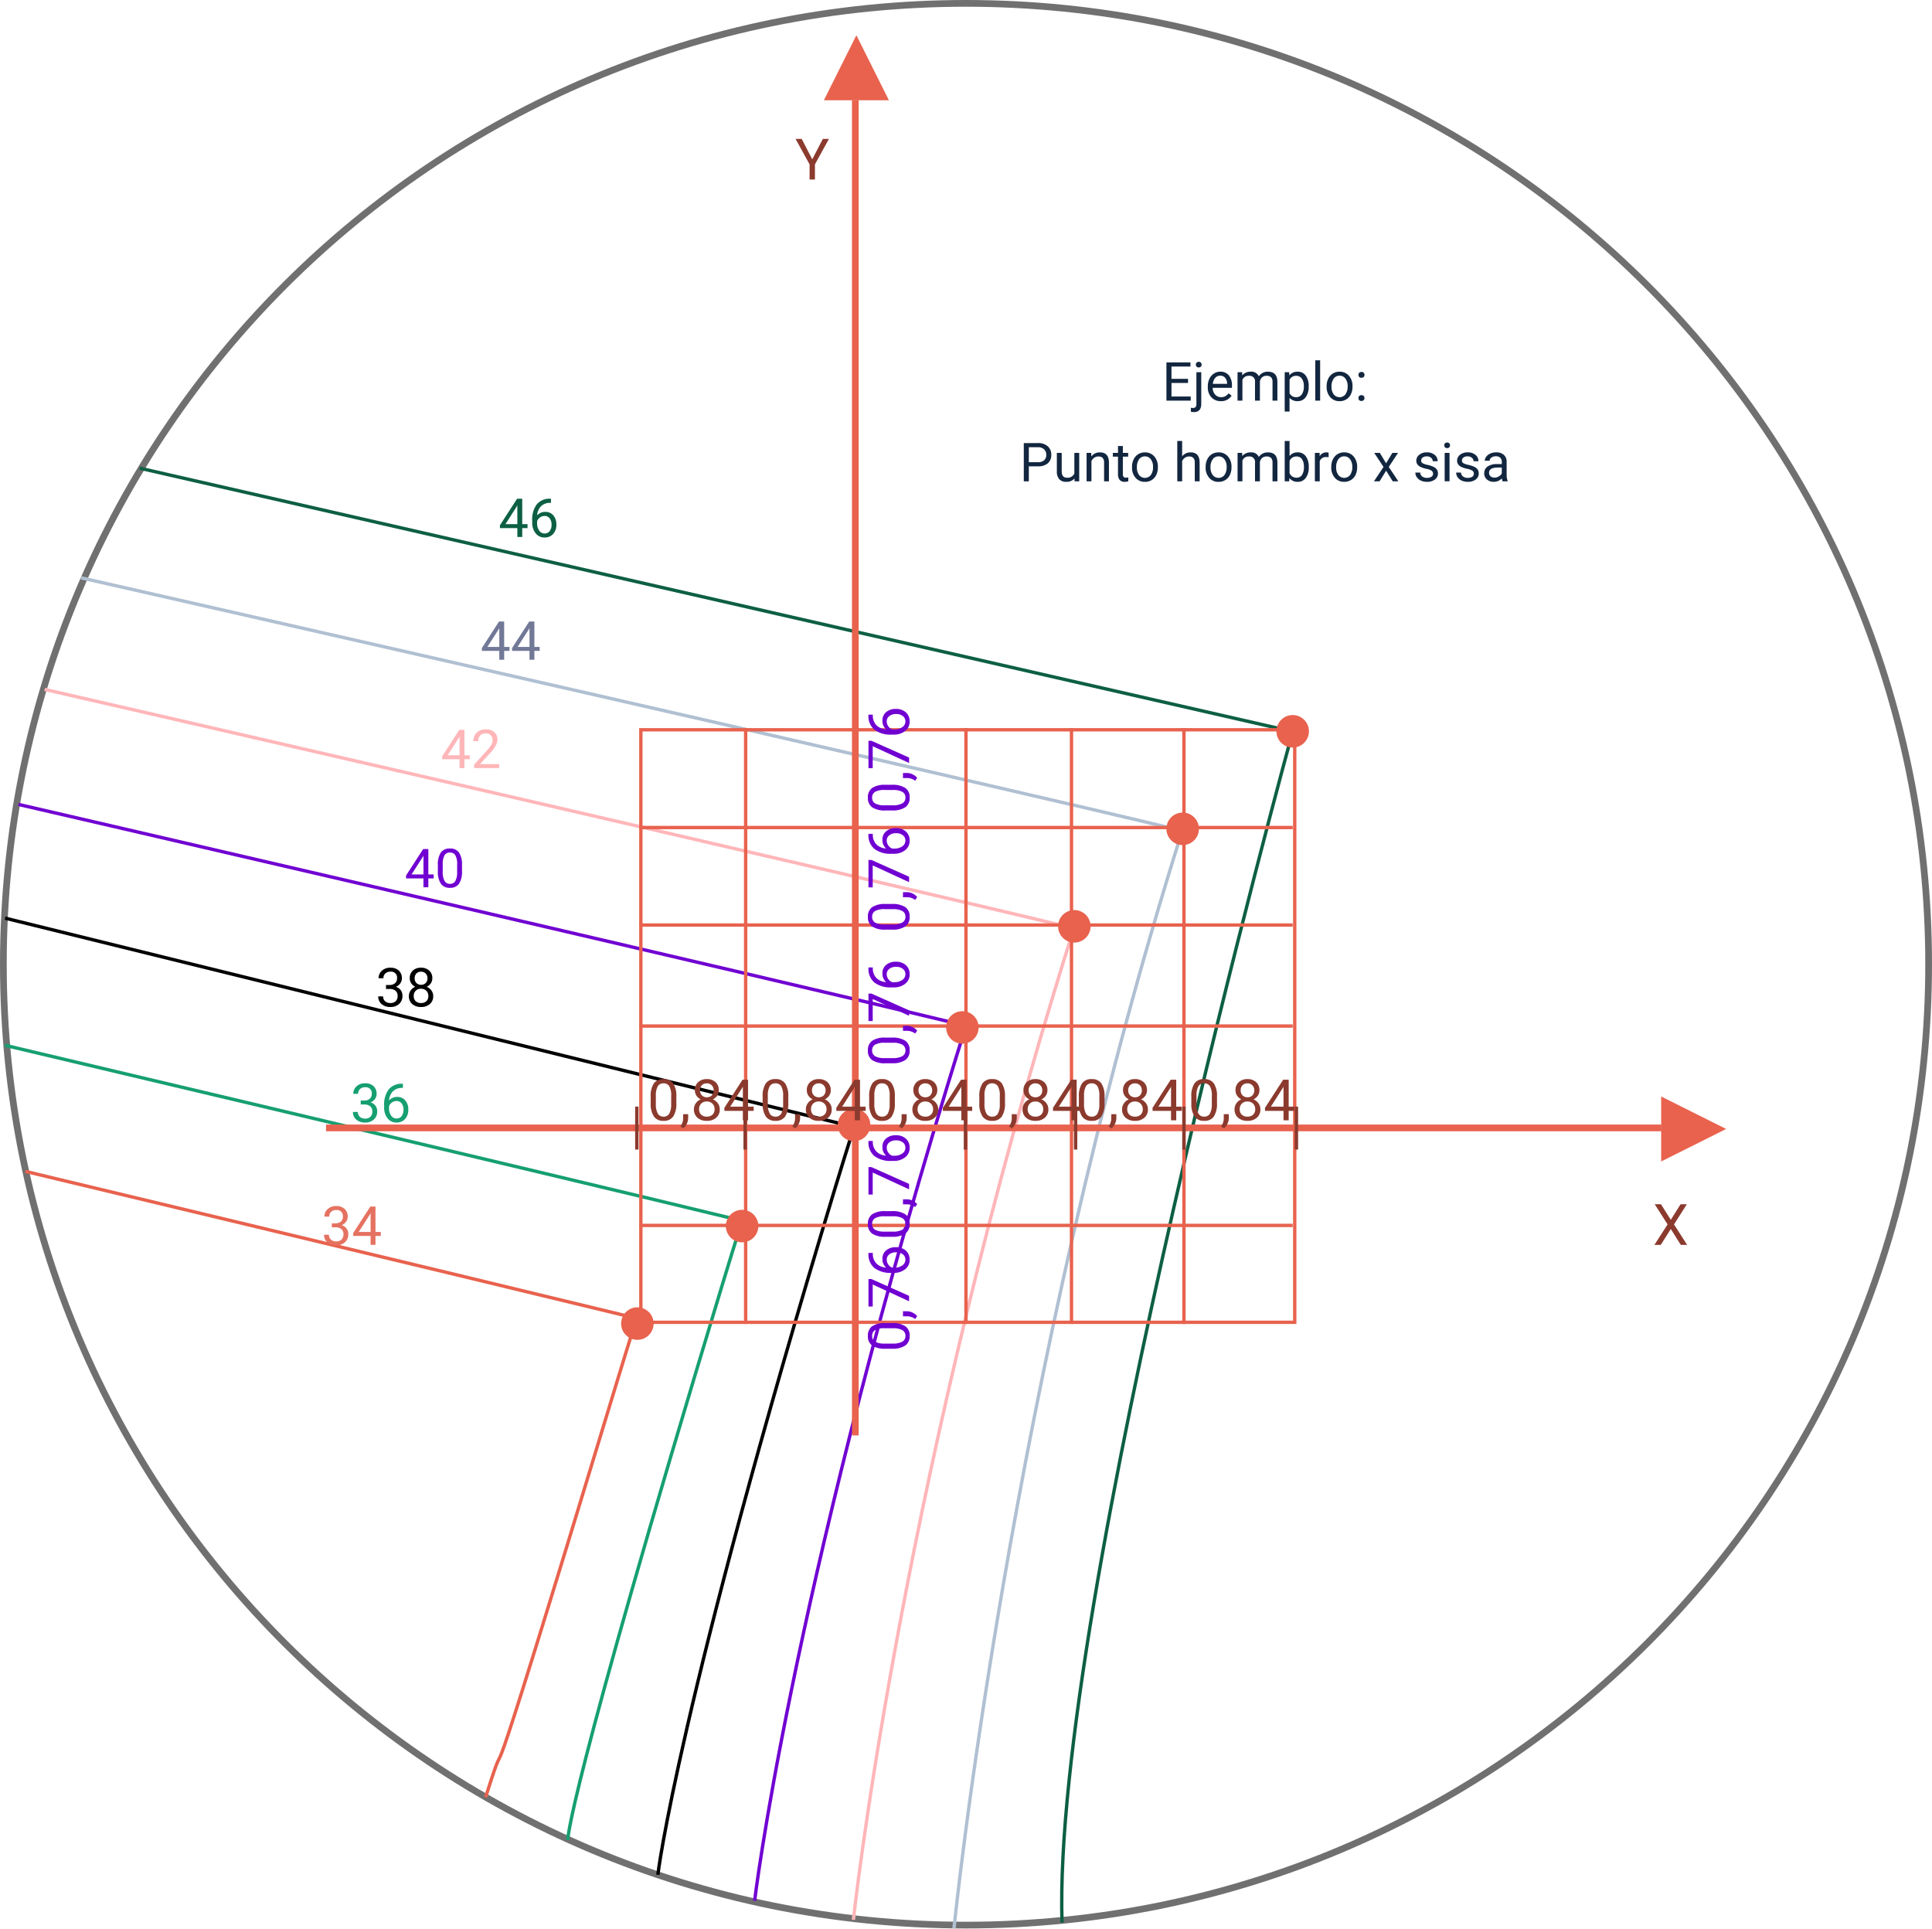 <svg xmlns="http://www.w3.org/2000/svg" width="574.804" height="573.779" viewBox="0 0 574.804 573.779">
  <g id="Grupo_1113835" data-name="Grupo 1113835" transform="translate(-532.229 -5161.572)">
    <g id="Trazado_895517" data-name="Trazado 895517" transform="translate(532.229 5161.572)" fill="none">
      <path d="M287.4,0C446.13,0,574.8,128.434,574.8,286.865S446.13,573.729,287.4,573.729,0,445.3,0,286.865,128.674,0,287.4,0Z" stroke="none"/>
      <path d="M 287.402 2 C 268.036 2 248.683 3.947 229.881 7.788 C 211.557 11.53 193.533 17.115 176.31 24.386 C 159.399 31.525 143.088 40.362 127.831 50.65 C 112.718 60.841 98.506 72.545 85.591 85.436 C 72.676 98.327 60.95 112.512 50.74 127.597 C 40.432 142.826 31.579 159.105 24.427 175.984 C 17.142 193.175 11.548 211.164 7.798 229.453 C 3.951 248.22 2 267.536 2 286.865 C 2 306.193 3.951 325.509 7.798 344.276 C 11.548 362.565 17.142 380.555 24.427 397.745 C 31.579 414.624 40.432 430.904 50.74 446.132 C 60.95 461.217 72.676 475.402 85.591 488.293 C 98.506 501.184 112.718 512.888 127.831 523.079 C 143.088 533.368 159.399 542.204 176.31 549.344 C 193.533 556.615 211.557 562.199 229.881 565.942 C 248.683 569.782 268.036 571.729 287.402 571.729 C 306.768 571.729 326.121 569.782 344.923 565.942 C 363.247 562.199 381.271 556.615 398.494 549.344 C 415.405 542.204 431.715 533.368 446.973 523.079 C 462.086 512.888 476.297 501.184 489.213 488.293 C 502.128 475.402 513.854 461.217 524.064 446.132 C 534.371 430.904 543.224 414.624 550.377 397.745 C 557.661 380.555 563.256 362.565 567.006 344.276 C 570.853 325.509 572.804 306.193 572.804 286.865 C 572.804 267.536 570.853 248.22 567.006 229.453 C 563.256 211.164 557.661 193.175 550.377 175.984 C 543.224 159.105 534.371 142.826 524.064 127.597 C 513.854 112.512 502.128 98.327 489.213 85.436 C 476.297 72.545 462.086 60.841 446.973 50.65 C 431.715 40.362 415.405 31.525 398.494 24.386 C 381.271 17.115 363.247 11.53 344.923 7.788 C 326.121 3.947 306.768 2 287.402 2 M 287.402 0 C 446.13 0 574.804 128.434 574.804 286.865 C 574.804 445.296 446.13 573.729 287.402 573.729 C 128.674 573.729 -6.103515625e-05 445.296 -6.103515625e-05 286.865 C -6.103515625e-05 128.434 128.674 0 287.402 0 Z" stroke="none" fill="#707070"/>
    </g>
    <path id="Trazado_895492" data-name="Trazado 895492" d="M-9577.308-6428.359-9234.283-6350s-71.57,260.177-68.629,354.344" transform="translate(10151.107 11729.217)" fill="none" stroke="#0d5f43" stroke-width="1"/>
    <path id="Trazado_895493" data-name="Trazado 895493" d="M-9333.842-5996.174s16.412-163.59,67.909-326.57c-58.289-14.147-327.657-75.265-327.657-75.265" transform="translate(10149.896 11731.476)" fill="none" stroke="#b0c0d2" stroke-width="1"/>
    <path id="Trazado_895494" data-name="Trazado 895494" d="M-9333.016-6028.06s13.05-122.154,59.938-276.7c1.8-5.935,3.7-12.083,5.661-18.276-58.289-14.147-306.221-71.068-306.221-71.068" transform="translate(10119.148 11760.775)" fill="none" stroke="#ffb6b9" stroke-width="1"/>
    <path id="Trazado_895495" data-name="Trazado 895495" d="M-9331.985-6063.1s10.334-87.48,57.222-242.025c1.8-5.935,3.7-12.083,5.661-18.276-58.289-14.147-281.877-65.847-281.877-65.847" transform="translate(10088.733 11790.145)" fill="none" stroke="#7000d2" stroke-width="1"/>
    <path id="Trazado_895496" data-name="Trazado 895496" d="M-9329.508-6101.141s5.829-49.693,52.717-204.238c1.8-5.935,3.7-12.083,5.661-18.276-58.289-14.147-252.594-62.113-252.594-62.113" transform="translate(10057.455 11820.486)" fill="none" stroke="#000" stroke-width="1"/>
    <path id="Trazado_895497" data-name="Trazado 895497" d="M-9325.3-6140.142s-.688-11.378,46.2-165.923c1.8-5.935,3.7-12.083,5.661-18.276-58.289-14.147-219.287-52.208-219.287-52.208" transform="translate(10026.455 11849.107)" fill="none" stroke="#169f70" stroke-width="1"/>
    <path id="Trazado_895498" data-name="Trazado 895498" d="M-9320.947-6182.464c9.814-31.047-7.629,30.355,39.259-124.189,1.8-5.935,3.7-12.083,5.661-18.276-58.289-14.147-181.875-43.713-181.875-43.713" transform="translate(9997.661 11878.704)" fill="none" stroke="#e8624e" stroke-width="1"/>
    <path id="Trazado_895910" data-name="Trazado 895910" d="M7.047,13.18H8.625v1.18H7.047V17H5.594V14.359H.414v-.852L5.508,5.625H7.047Zm-4.992,0H5.594V7.6l-.172.313ZM15.6,5.617V6.844h-.266a3.805,3.805,0,0,0-2.687,1,4.161,4.161,0,0,0-1.156,2.727,3.085,3.085,0,0,1,2.453-1.031,2.95,2.95,0,0,1,2.371,1.047,4.038,4.038,0,0,1,.887,2.7,4.025,4.025,0,0,1-.957,2.813,3.3,3.3,0,0,1-2.566,1.055A3.247,3.247,0,0,1,11.031,15.9a4.97,4.97,0,0,1-1.016-3.23v-.555a7.488,7.488,0,0,1,1.34-4.8,4.921,4.921,0,0,1,3.988-1.7Zm-1.9,5.125A2.429,2.429,0,0,0,11.469,12.3v.531A3.731,3.731,0,0,0,12.1,15.1a1.9,1.9,0,0,0,1.578.859,1.838,1.838,0,0,0,1.535-.719,2.982,2.982,0,0,0,.559-1.883,2.983,2.983,0,0,0-.566-1.895A1.816,1.816,0,0,0,13.7,10.742Z" transform="translate(680.555 5304.326)" fill="#0d5f43"/>
    <path id="Trazado_895911" data-name="Trazado 895911" d="M7.047,13.18H8.625v1.18H7.047V17H5.594V14.359H.414v-.852L5.508,5.625H7.047Zm-4.992,0H5.594V7.6l-.172.313Zm13.977,0h1.578v1.18H16.031V17H14.578V14.359H9.4v-.852l5.094-7.883h1.539Zm-4.992,0h3.539V7.6l-.172.313Z" transform="translate(675.183 5340.855)" fill="#727997"/>
    <path id="Trazado_895912" data-name="Trazado 895912" d="M7.047,13.18H8.625v1.18H7.047V17H5.594V14.359H.414v-.852L5.508,5.625H7.047Zm-4.992,0H5.594V7.6l-.172.313ZM17.383,17H9.93V15.961l3.938-4.375a9.355,9.355,0,0,0,1.207-1.613,2.693,2.693,0,0,0,.332-1.285,2.041,2.041,0,0,0-.539-1.461,1.885,1.885,0,0,0-1.437-.57,2.232,2.232,0,0,0-1.676.613,2.343,2.343,0,0,0-.6,1.707H9.711a3.355,3.355,0,0,1,1.012-2.539,3.751,3.751,0,0,1,2.707-.969,3.6,3.6,0,0,1,2.508.832,2.838,2.838,0,0,1,.922,2.215q0,1.68-2.141,4l-3.047,3.3h5.711Z" transform="translate(663.364 5373.087)" fill="#ffb6b9"/>
    <path id="Trazado_895913" data-name="Trazado 895913" d="M7.047,13.18H8.625v1.18H7.047V17H5.594V14.359H.414v-.852L5.508,5.625H7.047Zm-4.992,0H5.594V7.6l-.172.313Zm15.008-1.031a6.61,6.61,0,0,1-.867,3.773,3.084,3.084,0,0,1-2.711,1.234,3.107,3.107,0,0,1-2.7-1.207,6.274,6.274,0,0,1-.906-3.605v-1.93a6.463,6.463,0,0,1,.867-3.727,3.108,3.108,0,0,1,2.719-1.219,3.136,3.136,0,0,1,2.7,1.176,6.237,6.237,0,0,1,.891,3.629Zm-1.445-1.977A5.3,5.3,0,0,0,15.1,7.5a1.775,1.775,0,0,0-1.633-.84,1.751,1.751,0,0,0-1.617.836,5.171,5.171,0,0,0-.523,2.57v2.313a5.381,5.381,0,0,0,.535,2.723,1.771,1.771,0,0,0,1.621.879,1.747,1.747,0,0,0,1.59-.828,5.186,5.186,0,0,0,.543-2.609Z" transform="translate(652.62 5408.542)" fill="#7000d2"/>
    <path id="Trazado_895914" data-name="Trazado 895914" d="M58.768,11.742h-4.93v4.031h5.727V17H52.338V5.625h7.148V6.859H53.838v3.656h4.93Zm3.93-3.2v9.43q0,2.438-2.211,2.438a2.682,2.682,0,0,1-.883-.141V19.117a2.794,2.794,0,0,0,.656.063A.982.982,0,0,0,61,18.918a1.294,1.294,0,0,0,.254-.91V8.547ZM61.1,6.3a.867.867,0,0,1,.215-.59.79.79,0,0,1,.629-.246.819.819,0,0,1,.641.242.854.854,0,0,1,.219.594.826.826,0,0,1-.219.586.834.834,0,0,1-.641.234.808.808,0,0,1-.633-.234A.843.843,0,0,1,61.1,6.3Zm7.43,10.852a3.693,3.693,0,0,1-2.8-1.129,4.19,4.19,0,0,1-1.078-3.02v-.266a5.073,5.073,0,0,1,.48-2.246,3.748,3.748,0,0,1,1.344-1.547,3.378,3.378,0,0,1,1.871-.559,3.166,3.166,0,0,1,2.563,1.086,4.7,4.7,0,0,1,.914,3.109v.6H66.1a3,3,0,0,0,.73,2.02,2.3,2.3,0,0,0,1.777.77,2.517,2.517,0,0,0,1.3-.312,3.259,3.259,0,0,0,.93-.828l.883.688A3.55,3.55,0,0,1,68.533,17.156Zm-.18-7.578a1.928,1.928,0,0,0-1.469.637A3.1,3.1,0,0,0,66.15,12h4.234v-.109a2.753,2.753,0,0,0-.594-1.707A1.815,1.815,0,0,0,68.354,9.578Zm6.508-1.031.039.938a3.122,3.122,0,0,1,2.508-1.094A2.417,2.417,0,0,1,79.822,9.75a3.2,3.2,0,0,1,1.1-.984,3.242,3.242,0,0,1,1.6-.375q2.781,0,2.828,2.945V17H83.9V11.422a1.941,1.941,0,0,0-.414-1.355A1.823,1.823,0,0,0,82.1,9.617a1.916,1.916,0,0,0-1.336.48,1.949,1.949,0,0,0-.617,1.293V17H78.69V11.461a1.613,1.613,0,0,0-1.8-1.844,1.934,1.934,0,0,0-1.945,1.211V17H73.494V8.547Zm19.8,4.32a5.062,5.062,0,0,1-.883,3.109,2.829,2.829,0,0,1-2.391,1.18,3.1,3.1,0,0,1-2.422-.977v4.07H87.525V8.547h1.32l.07.938a2.977,2.977,0,0,1,2.453-1.094,2.882,2.882,0,0,1,2.41,1.148,5.117,5.117,0,0,1,.887,3.2ZM93.221,12.7a3.735,3.735,0,0,0-.609-2.258,1.963,1.963,0,0,0-1.672-.828,2.125,2.125,0,0,0-1.969,1.164V14.82a2.129,2.129,0,0,0,1.984,1.156,1.954,1.954,0,0,0,1.652-.824A4.077,4.077,0,0,0,93.221,12.7ZM98.072,17H96.627V5h1.445ZM100,12.7a4.993,4.993,0,0,1,.488-2.234A3.643,3.643,0,0,1,101.85,8.93a3.7,3.7,0,0,1,1.988-.539,3.565,3.565,0,0,1,2.793,1.2,4.6,4.6,0,0,1,1.066,3.18v.1a5.036,5.036,0,0,1-.473,2.215,3.589,3.589,0,0,1-1.352,1.527,3.743,3.743,0,0,1-2.02.547,3.556,3.556,0,0,1-2.785-1.2A4.575,4.575,0,0,1,100,12.8Zm1.453.172a3.616,3.616,0,0,0,.652,2.258,2.211,2.211,0,0,0,3.5-.012,3.955,3.955,0,0,0,.648-2.418,3.61,3.61,0,0,0-.66-2.254,2.1,2.1,0,0,0-1.754-.863,2.075,2.075,0,0,0-1.727.852A3.925,3.925,0,0,0,101.455,12.867Zm8.008,3.375a.905.905,0,0,1,.223-.625.848.848,0,0,1,.668-.25.874.874,0,0,1,.676.25.887.887,0,0,1,.23.625.839.839,0,0,1-.23.6.89.89,0,0,1-.676.242.8.8,0,0,1-.891-.844Zm.008-6.9a.905.905,0,0,1,.223-.625.848.848,0,0,1,.668-.25.874.874,0,0,1,.676.25.887.887,0,0,1,.23.625.839.839,0,0,1-.23.6.89.89,0,0,1-.676.242.8.8,0,0,1-.891-.844ZM11.4,36.547V41H9.9V29.625h4.2a4.215,4.215,0,0,1,2.926.953A3.231,3.231,0,0,1,18.076,33.1a3.189,3.189,0,0,1-1.035,2.551,4.4,4.4,0,0,1-2.965.895Zm0-1.227h2.7a2.7,2.7,0,0,0,1.844-.566,2.069,2.069,0,0,0,.641-1.637,2.138,2.138,0,0,0-.641-1.625,2.528,2.528,0,0,0-1.758-.633H11.4Zm13.586,4.844a3.07,3.07,0,0,1-2.477.992,2.628,2.628,0,0,1-2.059-.785,3.4,3.4,0,0,1-.715-2.324v-5.5h1.445v5.461q0,1.922,1.563,1.922a2.163,2.163,0,0,0,2.2-1.234V32.547h1.445V41H25.014Zm4.969-7.617L30,33.609a3.08,3.08,0,0,1,2.531-1.219q2.68,0,2.7,3.023V41H33.787V35.406a1.946,1.946,0,0,0-.418-1.352,1.675,1.675,0,0,0-1.277-.437,2.086,2.086,0,0,0-1.234.375,2.546,2.546,0,0,0-.828.984V41H28.584V32.547ZM39.373,30.5v2.047h1.578v1.117H39.373v5.242a1.171,1.171,0,0,0,.211.762.888.888,0,0,0,.719.254,3.5,3.5,0,0,0,.688-.094V41a4.19,4.19,0,0,1-1.109.156,1.8,1.8,0,0,1-1.461-.586,2.517,2.517,0,0,1-.492-1.664V33.664H36.389V32.547h1.539V30.5ZM42.1,36.7a4.993,4.993,0,0,1,.488-2.234,3.643,3.643,0,0,1,1.359-1.531,3.7,3.7,0,0,1,1.988-.539,3.565,3.565,0,0,1,2.793,1.2,4.6,4.6,0,0,1,1.066,3.18v.1a5.036,5.036,0,0,1-.473,2.215,3.589,3.589,0,0,1-1.352,1.527,3.743,3.743,0,0,1-2.02.547,3.556,3.556,0,0,1-2.785-1.2A4.575,4.575,0,0,1,42.1,36.8Zm1.453.172a3.616,3.616,0,0,0,.652,2.258,2.211,2.211,0,0,0,3.5-.012A3.955,3.955,0,0,0,48.35,36.7a3.61,3.61,0,0,0-.66-2.254,2.1,2.1,0,0,0-1.754-.863,2.075,2.075,0,0,0-1.727.852A3.925,3.925,0,0,0,43.553,36.867Zm13.461-3.3a3.073,3.073,0,0,1,2.5-1.18q2.68,0,2.7,3.023V41H60.772V35.406a1.946,1.946,0,0,0-.418-1.352,1.675,1.675,0,0,0-1.277-.437,2.086,2.086,0,0,0-1.234.375,2.546,2.546,0,0,0-.828.984V41H55.568V29h1.445ZM64,36.7a4.993,4.993,0,0,1,.488-2.234,3.643,3.643,0,0,1,1.359-1.531,3.7,3.7,0,0,1,1.988-.539,3.565,3.565,0,0,1,2.793,1.2,4.6,4.6,0,0,1,1.066,3.18v.1a5.036,5.036,0,0,1-.473,2.215,3.589,3.589,0,0,1-1.352,1.527,3.743,3.743,0,0,1-2.02.547,3.556,3.556,0,0,1-2.785-1.2A4.575,4.575,0,0,1,64,36.8Zm1.453.172a3.616,3.616,0,0,0,.652,2.258,2.211,2.211,0,0,0,3.5-.012,3.955,3.955,0,0,0,.648-2.418,3.61,3.61,0,0,0-.66-2.254,2.1,2.1,0,0,0-1.754-.863,2.075,2.075,0,0,0-1.727.852A3.925,3.925,0,0,0,65.451,36.867Zm9.414-4.32.039.938a3.122,3.122,0,0,1,2.508-1.094,2.417,2.417,0,0,1,2.414,1.359,3.2,3.2,0,0,1,1.1-.984,3.242,3.242,0,0,1,1.6-.375q2.781,0,2.828,2.945V41H83.9V35.422a1.941,1.941,0,0,0-.414-1.355,1.823,1.823,0,0,0-1.391-.449,1.916,1.916,0,0,0-1.336.48,1.949,1.949,0,0,0-.617,1.293V41H78.693V35.461a1.613,1.613,0,0,0-1.8-1.844,1.934,1.934,0,0,0-1.945,1.211V41H73.5V32.547Zm19.82,4.32a5.026,5.026,0,0,1-.891,3.113A2.846,2.846,0,0,1,91.4,41.156a2.947,2.947,0,0,1-2.477-1.133l-.07.977H87.529V29h1.445v4.477a2.93,2.93,0,0,1,2.414-1.086,2.863,2.863,0,0,1,2.418,1.164,5.177,5.177,0,0,1,.879,3.188ZM93.24,36.7a3.906,3.906,0,0,0-.57-2.281,1.888,1.888,0,0,0-1.641-.8,2.122,2.122,0,0,0-2.055,1.328V38.6a2.181,2.181,0,0,0,2.07,1.328,1.878,1.878,0,0,0,1.617-.8A4.153,4.153,0,0,0,93.24,36.7Zm7.352-2.859a4.331,4.331,0,0,0-.711-.055A1.9,1.9,0,0,0,97.951,35v6H96.506V32.547h1.406l.023.977a2.251,2.251,0,0,1,2.016-1.133,1.477,1.477,0,0,1,.641.109Zm.789,2.852a4.993,4.993,0,0,1,.488-2.234,3.643,3.643,0,0,1,1.359-1.531,3.7,3.7,0,0,1,1.988-.539,3.565,3.565,0,0,1,2.793,1.2,4.6,4.6,0,0,1,1.066,3.18v.1a5.036,5.036,0,0,1-.473,2.215,3.589,3.589,0,0,1-1.352,1.527,3.743,3.743,0,0,1-2.02.547,3.556,3.556,0,0,1-2.785-1.2,4.575,4.575,0,0,1-1.066-3.164Zm1.453.172a3.616,3.616,0,0,0,.652,2.258,2.211,2.211,0,0,0,3.5-.012,3.955,3.955,0,0,0,.648-2.418,3.61,3.61,0,0,0-.66-2.254,2.1,2.1,0,0,0-1.754-.863,2.075,2.075,0,0,0-1.727.852A3.925,3.925,0,0,0,102.834,36.867Zm14.852-1.234,1.875-3.086h1.688l-2.766,4.18L121.334,41h-1.672l-1.953-3.164L115.756,41h-1.68l2.852-4.273-2.766-4.18h1.672Zm13.977,3.125a1.064,1.064,0,0,0-.441-.91,4.249,4.249,0,0,0-1.539-.559,7.276,7.276,0,0,1-1.742-.562,2.479,2.479,0,0,1-.953-.781,1.869,1.869,0,0,1-.309-1.078,2.193,2.193,0,0,1,.879-1.758,3.432,3.432,0,0,1,2.246-.719,3.532,3.532,0,0,1,2.332.742,2.357,2.357,0,0,1,.895,1.9h-1.453a1.3,1.3,0,0,0-.5-1.023,1.888,1.888,0,0,0-1.27-.43,1.976,1.976,0,0,0-1.234.344,1.082,1.082,0,0,0-.445.9.877.877,0,0,0,.414.789,5.1,5.1,0,0,0,1.5.508,7.8,7.8,0,0,1,1.754.578,2.558,2.558,0,0,1,1,.809,1.988,1.988,0,0,1,.324,1.152,2.163,2.163,0,0,1-.906,1.816,3.8,3.8,0,0,1-2.352.684,4.257,4.257,0,0,1-1.8-.359,2.922,2.922,0,0,1-1.223-1,2.42,2.42,0,0,1-.441-1.395h1.445a1.5,1.5,0,0,0,.582,1.152,2.258,2.258,0,0,0,1.434.426,2.331,2.331,0,0,0,1.316-.332A1.02,1.02,0,0,0,131.662,38.758Zm4.9,2.242h-1.445V32.547h1.445ZM135,30.3a.863.863,0,0,1,.215-.594.807.807,0,0,1,.637-.242.819.819,0,0,1,.641.242.854.854,0,0,1,.219.594.826.826,0,0,1-.219.586.834.834,0,0,1-.641.234.821.821,0,0,1-.637-.234A.834.834,0,0,1,135,30.3Zm8.8,8.453a1.064,1.064,0,0,0-.441-.91,4.249,4.249,0,0,0-1.539-.559,7.277,7.277,0,0,1-1.742-.562,2.479,2.479,0,0,1-.953-.781,1.869,1.869,0,0,1-.309-1.078,2.193,2.193,0,0,1,.879-1.758,3.432,3.432,0,0,1,2.246-.719,3.532,3.532,0,0,1,2.332.742,2.357,2.357,0,0,1,.895,1.9h-1.453a1.3,1.3,0,0,0-.5-1.023,1.888,1.888,0,0,0-1.27-.43,1.976,1.976,0,0,0-1.234.344,1.082,1.082,0,0,0-.445.9.877.877,0,0,0,.414.789,5.1,5.1,0,0,0,1.5.508,7.8,7.8,0,0,1,1.754.578,2.558,2.558,0,0,1,1,.809,1.988,1.988,0,0,1,.324,1.152,2.163,2.163,0,0,1-.906,1.816,3.8,3.8,0,0,1-2.352.684,4.257,4.257,0,0,1-1.8-.359,2.922,2.922,0,0,1-1.223-1,2.42,2.42,0,0,1-.441-1.395h1.445a1.5,1.5,0,0,0,.582,1.152,2.258,2.258,0,0,0,1.434.426,2.331,2.331,0,0,0,1.316-.332A1.02,1.02,0,0,0,143.795,38.758ZM152.342,41a3.036,3.036,0,0,1-.2-.891,3.225,3.225,0,0,1-2.406,1.047,2.984,2.984,0,0,1-2.051-.707,2.287,2.287,0,0,1-.8-1.793,2.39,2.39,0,0,1,1-2.051,4.733,4.733,0,0,1,2.824-.73h1.406v-.664A1.623,1.623,0,0,0,151.662,34a1.821,1.821,0,0,0-1.336-.449,2.107,2.107,0,0,0-1.3.391,1.151,1.151,0,0,0-.523.945h-1.453a2,2,0,0,1,.449-1.223,3.066,3.066,0,0,1,1.219-.934,4.1,4.1,0,0,1,1.691-.344,3.342,3.342,0,0,1,2.289.73,2.635,2.635,0,0,1,.859,2.012v3.891a4.757,4.757,0,0,0,.3,1.852V41Zm-2.4-1.1a2.54,2.54,0,0,0,1.289-.352,2.127,2.127,0,0,0,.883-.914V36.9h-1.133q-2.656,0-2.656,1.555a1.316,1.316,0,0,0,.453,1.063A1.742,1.742,0,0,0,149.943,39.9Z" transform="translate(826.925 5263.762)" fill="#12263f"/>
    <path id="Trazado_895915" data-name="Trazado 895915" d="M.017-7.454l2.9-4.632H4.79L.971-6.093,4.881,0H2.988L.017-4.715-2.972,0H-4.856L-.938-6.093l-3.827-5.993H-2.9Z" transform="translate(1029.304 5531.929)" fill="#8b3a2e"/>
    <path id="Trazado_895916" data-name="Trazado 895916" d="M-.017-6.018l3.154-6.068h1.81L.78-4.507V0H-.813V-4.507L-4.98-12.086h1.826Z" transform="translate(773.907 5214.981)" fill="#8b3a2e"/>
    <path id="Trazado_895917" data-name="Trazado 895917" d="M3.047,10.609H4.133a2.387,2.387,0,0,0,1.609-.539,1.8,1.8,0,0,0,.586-1.414,1.764,1.764,0,0,0-1.992-2,2.072,2.072,0,0,0-1.5.535,1.873,1.873,0,0,0-.559,1.418H.836a2.9,2.9,0,0,1,.988-2.246,3.6,3.6,0,0,1,2.512-.895,3.558,3.558,0,0,1,2.523.852,3.076,3.076,0,0,1,.914,2.367,2.5,2.5,0,0,1-.48,1.438,2.9,2.9,0,0,1-1.309,1.039,2.8,2.8,0,0,1,1.449.984,2.734,2.734,0,0,1,.512,1.68,3.1,3.1,0,0,1-1,2.43,3.745,3.745,0,0,1-2.6.9,3.844,3.844,0,0,1-2.605-.867A2.877,2.877,0,0,1,.734,14H2.188a1.859,1.859,0,0,0,.586,1.438,2.229,2.229,0,0,0,1.57.539,2.187,2.187,0,0,0,1.6-.547,2.108,2.108,0,0,0,.555-1.57,1.912,1.912,0,0,0-.609-1.523,2.655,2.655,0,0,0-1.758-.547H3.047ZM16.828,8.594a2.641,2.641,0,0,1-.449,1.516,3.057,3.057,0,0,1-1.215,1.039,3.26,3.26,0,0,1,1.41,1.117,2.811,2.811,0,0,1,.52,1.664,2.972,2.972,0,0,1-1,2.352,3.827,3.827,0,0,1-2.621.875,3.81,3.81,0,0,1-2.629-.879,2.986,2.986,0,0,1-.988-2.348,2.9,2.9,0,0,1,.5-1.664,3.136,3.136,0,0,1,1.395-1.125,2.981,2.981,0,0,1-1.2-1.039,2.679,2.679,0,0,1-.437-1.508,2.94,2.94,0,0,1,.922-2.281,3.458,3.458,0,0,1,2.43-.844,3.461,3.461,0,0,1,2.426.844A2.934,2.934,0,0,1,16.828,8.594Zm-1.18,5.3a2.1,2.1,0,0,0-.605-1.555,2.147,2.147,0,0,0-1.582-.6A2.034,2.034,0,0,0,11.3,13.9a2.019,2.019,0,0,0,.574,1.523,2.2,2.2,0,0,0,1.6.555,2.2,2.2,0,0,0,1.594-.559A2.014,2.014,0,0,0,15.648,13.9ZM13.477,6.656a1.865,1.865,0,0,0-1.379.527,1.937,1.937,0,0,0-.527,1.434,1.928,1.928,0,0,0,.52,1.4,1.844,1.844,0,0,0,1.387.535,1.844,1.844,0,0,0,1.387-.535,1.928,1.928,0,0,0,.52-1.4A1.929,1.929,0,0,0,14.844,7.2,1.839,1.839,0,0,0,13.477,6.656Z" transform="translate(644.024 5443.998)"/>
    <path id="Trazado_895918" data-name="Trazado 895918" d="M3.047,10.609H4.133a2.387,2.387,0,0,0,1.609-.539,1.8,1.8,0,0,0,.586-1.414,1.764,1.764,0,0,0-1.992-2,2.072,2.072,0,0,0-1.5.535,1.873,1.873,0,0,0-.559,1.418H.836a2.9,2.9,0,0,1,.988-2.246,3.6,3.6,0,0,1,2.512-.895,3.558,3.558,0,0,1,2.523.852,3.076,3.076,0,0,1,.914,2.367,2.5,2.5,0,0,1-.48,1.438,2.9,2.9,0,0,1-1.309,1.039,2.8,2.8,0,0,1,1.449.984,2.734,2.734,0,0,1,.512,1.68,3.1,3.1,0,0,1-1,2.43,3.745,3.745,0,0,1-2.6.9,3.844,3.844,0,0,1-2.605-.867A2.877,2.877,0,0,1,.734,14H2.188a1.859,1.859,0,0,0,.586,1.438,2.229,2.229,0,0,0,1.57.539,2.187,2.187,0,0,0,1.6-.547,2.108,2.108,0,0,0,.555-1.57,1.912,1.912,0,0,0-.609-1.523,2.655,2.655,0,0,0-1.758-.547H3.047ZM15.6,5.617V6.844h-.266a3.805,3.805,0,0,0-2.687,1,4.161,4.161,0,0,0-1.156,2.727,3.085,3.085,0,0,1,2.453-1.031,2.95,2.95,0,0,1,2.371,1.047,4.038,4.038,0,0,1,.887,2.7,4.025,4.025,0,0,1-.957,2.813,3.3,3.3,0,0,1-2.566,1.055A3.247,3.247,0,0,1,11.031,15.9a4.97,4.97,0,0,1-1.016-3.23v-.555a7.488,7.488,0,0,1,1.34-4.8,4.921,4.921,0,0,1,3.988-1.7Zm-1.9,5.125A2.429,2.429,0,0,0,11.469,12.3v.531A3.731,3.731,0,0,0,12.1,15.1a1.9,1.9,0,0,0,1.578.859,1.838,1.838,0,0,0,1.535-.719,2.982,2.982,0,0,0,.559-1.883,2.983,2.983,0,0,0-.566-1.895A1.816,1.816,0,0,0,13.7,10.742Z" transform="translate(636.504 5478.378)" fill="#169f70"/>
    <path id="Trazado_895919" data-name="Trazado 895919" d="M3.047,10.609H4.133a2.387,2.387,0,0,0,1.609-.539,1.8,1.8,0,0,0,.586-1.414,1.764,1.764,0,0,0-1.992-2,2.072,2.072,0,0,0-1.5.535,1.873,1.873,0,0,0-.559,1.418H.836a2.9,2.9,0,0,1,.988-2.246,3.6,3.6,0,0,1,2.512-.895,3.558,3.558,0,0,1,2.523.852,3.076,3.076,0,0,1,.914,2.367,2.5,2.5,0,0,1-.48,1.438,2.9,2.9,0,0,1-1.309,1.039,2.8,2.8,0,0,1,1.449.984,2.734,2.734,0,0,1,.512,1.68,3.1,3.1,0,0,1-1,2.43,3.745,3.745,0,0,1-2.6.9,3.844,3.844,0,0,1-2.605-.867A2.877,2.877,0,0,1,.734,14H2.188a1.859,1.859,0,0,0,.586,1.438,2.229,2.229,0,0,0,1.57.539,2.187,2.187,0,0,0,1.6-.547,2.108,2.108,0,0,0,.555-1.57,1.912,1.912,0,0,0-.609-1.523,2.655,2.655,0,0,0-1.758-.547H3.047Zm12.984,2.57h1.578v1.18H16.031V17H14.578V14.359H9.4v-.852l5.094-7.883h1.539Zm-4.992,0h3.539V7.6l-.172.313Z" transform="translate(627.909 5514.908)" fill="#e57261"/>
    <path id="Trazado_895920" data-name="Trazado 895920" d="M4.835,0A4.835,4.835,0,1,1,0,4.835,4.835,4.835,0,0,1,4.835,0Z" transform="translate(717.025 5550.505)" fill="#e8624e"/>
    <path id="Trazado_895921" data-name="Trazado 895921" d="M4.835,0A4.835,4.835,0,1,1,0,4.835,4.835,4.835,0,0,1,4.835,0Z" transform="translate(748.183 5521.496)" fill="#e8624e"/>
    <path id="Trazado_895922" data-name="Trazado 895922" d="M4.835,0A4.835,4.835,0,1,1,0,4.835,4.835,4.835,0,0,1,4.835,0Z" transform="translate(781.489 5491.413)" fill="#e8624e"/>
    <path id="Trazado_895923" data-name="Trazado 895923" d="M4.835,0A4.835,4.835,0,1,1,0,4.835,4.835,4.835,0,0,1,4.835,0Z" transform="translate(813.721 5462.404)" fill="#e8624e"/>
    <path id="Trazado_895924" data-name="Trazado 895924" d="M4.835,0A4.835,4.835,0,1,1,0,4.835,4.835,4.835,0,0,1,4.835,0Z" transform="translate(847.027 5432.321)" fill="#e8624e"/>
    <path id="Trazado_895925" data-name="Trazado 895925" d="M4.835,0A4.835,4.835,0,1,1,0,4.835,4.835,4.835,0,0,1,4.835,0Z" transform="translate(879.26 5403.312)" fill="#e8624e"/>
    <path id="Trazado_895926" data-name="Trazado 895926" d="M4.835,0A4.835,4.835,0,1,1,0,4.835,4.835,4.835,0,0,1,4.835,0Z" transform="translate(911.989 5374.303)" fill="#e8624e"/>
    <path id="Trazado_895499" data-name="Trazado 895499" d="M-8914.711-6383.295h397.276" transform="translate(9543.946 11880.422)" fill="none" stroke="#e8624e" stroke-width="2"/>
    <path id="Trazado_895500" data-name="Trazado 895500" d="M0,0H397.276" transform="translate(786.699 5588.612) rotate(-90)" fill="none" stroke="#e8624e" stroke-width="2"/>
    <path id="Trazado_895927" data-name="Trazado 895927" d="M9.67,0l9.67,19.339H0Z" transform="translate(1045.791 5487.774) rotate(90)" fill="#e8624e"/>
    <path id="Trazado_895928" data-name="Trazado 895928" d="M9.67,0l9.67,19.339H0Z" transform="translate(777.347 5172.056)" fill="#e8624e"/>
    <g id="Trazado_895929" data-name="Trazado 895929" transform="translate(722.397 5378.186)" fill="none">
      <path d="M0,0H195.541V177.276H0Z" stroke="none"/>
      <path d="M 1 1 L 1 176.276 L 194.541 176.276 L 194.541 1 L 1 1 M -1.52587890625e-05 -1.52587890625e-05 L 195.541 -1.52587890625e-05 L 195.541 177.276 L -1.52587890625e-05 177.276 L -1.52587890625e-05 -1.52587890625e-05 Z" stroke="none" fill="#e8624e"/>
    </g>
    <path id="Trazado_895501" data-name="Trazado 895501" d="M-8828-6466.468h194.426" transform="translate(9550.397 11874.234)" fill="none" stroke="#e8624e" stroke-width="1"/>
    <path id="Trazado_895512" data-name="Trazado 895512" d="M0,0H177.276" transform="translate(754.072 5378.186) rotate(90)" fill="none" stroke="#e8624e" stroke-width="1"/>
    <path id="Trazado_895513" data-name="Trazado 895513" d="M0,0H177.276" transform="translate(786.846 5378.186) rotate(90)" fill="none" stroke="#e8624e" stroke-width="1"/>
    <path id="Trazado_895514" data-name="Trazado 895514" d="M0,0H177.276" transform="translate(819.619 5378.186) rotate(90)" fill="none" stroke="#e8624e" stroke-width="1"/>
    <path id="Trazado_895515" data-name="Trazado 895515" d="M0,0H177.276" transform="translate(851.018 5378.186) rotate(90)" fill="none" stroke="#e8624e" stroke-width="1"/>
    <path id="Trazado_895516" data-name="Trazado 895516" d="M0,0H177.276" transform="translate(884.479 5378.186) rotate(90)" fill="none" stroke="#e8624e" stroke-width="1"/>
    <path id="Trazado_895502" data-name="Trazado 895502" d="M-8828-6466.468h194.426" transform="translate(9550.397 11903.242)" fill="none" stroke="#e8624e" stroke-width="1"/>
    <path id="Trazado_895503" data-name="Trazado 895503" d="M-8828-6466.468h194.426" transform="translate(9550.397 11933.291)" fill="none" stroke="#e8624e" stroke-width="1"/>
    <path id="Trazado_895504" data-name="Trazado 895504" d="M-8828-6466.468h194.426" transform="translate(9550.397 11963.595)" fill="none" stroke="#e8624e" stroke-width="1"/>
    <path id="Trazado_895505" data-name="Trazado 895505" d="M-8828-6466.468h194.426" transform="translate(9550.397 11992.604)" fill="none" stroke="#e8624e" stroke-width="1"/>
    <path id="Trazado_895506" data-name="Trazado 895506" d="M-8828.654-6389.193v12.78" transform="translate(9550.349 11879.982)" fill="none" stroke="#8b3a2e" stroke-width="1"/>
    <path id="Trazado_895507" data-name="Trazado 895507" d="M-8828.654-6389.193v12.78" transform="translate(9582.58 11879.982)" fill="none" stroke="#8b3a2e" stroke-width="1"/>
    <path id="Trazado_895508" data-name="Trazado 895508" d="M-8828.654-6389.193v12.78" transform="translate(9648.127 11879.982)" fill="none" stroke="#8b3a2e" stroke-width="1"/>
    <path id="Trazado_895509" data-name="Trazado 895509" d="M-8828.654-6389.193v12.78" transform="translate(9680.9 11879.982)" fill="none" stroke="#8b3a2e" stroke-width="1"/>
    <path id="Trazado_895510" data-name="Trazado 895510" d="M-8828.654-6389.193v12.78" transform="translate(9713.133 11879.982)" fill="none" stroke="#8b3a2e" stroke-width="1"/>
    <path id="Trazado_895511" data-name="Trazado 895511" d="M-8828.654-6389.193v12.78" transform="translate(9746.592 11879.982)" fill="none" stroke="#8b3a2e" stroke-width="1"/>
    <path id="Trazado_895930" data-name="Trazado 895930" d="M-7.4-5.155a7.023,7.023,0,0,1-.921,4.009A3.277,3.277,0,0,1-11.206.166,3.3,3.3,0,0,1-14.07-1.116a6.666,6.666,0,0,1-.963-3.831V-7a6.867,6.867,0,0,1,.921-3.959,3.3,3.3,0,0,1,2.889-1.295A3.332,3.332,0,0,1-8.351-11,6.627,6.627,0,0,1-7.4-7.147Zm-1.536-2.1A5.627,5.627,0,0,0-9.488-10.1a1.886,1.886,0,0,0-1.735-.892,1.861,1.861,0,0,0-1.718.888A5.494,5.494,0,0,0-13.5-7.371v2.457a5.717,5.717,0,0,0,.569,2.893,1.882,1.882,0,0,0,1.722.934,1.856,1.856,0,0,0,1.689-.88A5.51,5.51,0,0,0-8.94-4.74Zm3.611,9.662-.872-.6A4.006,4.006,0,0,0-5.387-.432V-1.818h1.5v1.2A3.781,3.781,0,0,1-4.3,1.063,3.926,3.926,0,0,1-5.329,2.407ZM5.229-8.932a2.807,2.807,0,0,1-.477,1.61,3.248,3.248,0,0,1-1.291,1.1A3.464,3.464,0,0,1,4.96-5.03a2.987,2.987,0,0,1,.552,1.768,3.158,3.158,0,0,1-1.058,2.5,4.066,4.066,0,0,1-2.785.93A4.048,4.048,0,0,1-1.125-.768a3.173,3.173,0,0,1-1.05-2.494A3.076,3.076,0,0,1-1.639-5.03a3.332,3.332,0,0,1,1.482-1.2,3.167,3.167,0,0,1-1.27-1.1,2.846,2.846,0,0,1-.465-1.6,3.124,3.124,0,0,1,.979-2.424,3.674,3.674,0,0,1,2.582-.9,3.678,3.678,0,0,1,2.577.9A3.117,3.117,0,0,1,5.229-8.932ZM3.976-3.3a2.228,2.228,0,0,0-.643-1.652,2.281,2.281,0,0,0-1.681-.639,2.241,2.241,0,0,0-1.664.631A2.253,2.253,0,0,0-.639-3.3a2.145,2.145,0,0,0,.61,1.619,2.342,2.342,0,0,0,1.7.589,2.335,2.335,0,0,0,1.693-.594A2.14,2.14,0,0,0,3.976-3.3ZM1.668-10.99A1.981,1.981,0,0,0,.2-10.43a2.058,2.058,0,0,0-.56,1.523A2.048,2.048,0,0,0,.2-7.417a1.959,1.959,0,0,0,1.473.569,1.959,1.959,0,0,0,1.473-.569,2.048,2.048,0,0,0,.552-1.49,2.049,2.049,0,0,0-.573-1.5A1.953,1.953,0,0,0,1.668-10.99Zm12.26,6.931h1.677v1.253H13.929V0H12.385V-2.806h-5.5v-.9l5.412-8.375h1.635Zm-5.3,0h3.76V-9.986l-.183.332Z" transform="translate(740.856 5494.862)" fill="#8b3a2e"/>
    <path id="Trazado_895931" data-name="Trazado 895931" d="M-7.4-5.155a7.023,7.023,0,0,1-.921,4.009A3.277,3.277,0,0,1-11.206.166,3.3,3.3,0,0,1-14.07-1.116a6.666,6.666,0,0,1-.963-3.831V-7a6.867,6.867,0,0,1,.921-3.959,3.3,3.3,0,0,1,2.889-1.295A3.332,3.332,0,0,1-8.351-11,6.627,6.627,0,0,1-7.4-7.147Zm-1.536-2.1A5.627,5.627,0,0,0-9.488-10.1a1.886,1.886,0,0,0-1.735-.892,1.861,1.861,0,0,0-1.718.888A5.494,5.494,0,0,0-13.5-7.371v2.457a5.717,5.717,0,0,0,.569,2.893,1.882,1.882,0,0,0,1.722.934,1.856,1.856,0,0,0,1.689-.88A5.51,5.51,0,0,0-8.94-4.74Zm3.611,9.662-.872-.6A4.006,4.006,0,0,0-5.387-.432V-1.818h1.5v1.2A3.781,3.781,0,0,1-4.3,1.063,3.926,3.926,0,0,1-5.329,2.407ZM5.229-8.932a2.807,2.807,0,0,1-.477,1.61,3.248,3.248,0,0,1-1.291,1.1A3.464,3.464,0,0,1,4.96-5.03a2.987,2.987,0,0,1,.552,1.768,3.158,3.158,0,0,1-1.058,2.5,4.066,4.066,0,0,1-2.785.93A4.048,4.048,0,0,1-1.125-.768a3.173,3.173,0,0,1-1.05-2.494A3.076,3.076,0,0,1-1.639-5.03a3.332,3.332,0,0,1,1.482-1.2,3.167,3.167,0,0,1-1.27-1.1,2.846,2.846,0,0,1-.465-1.6,3.124,3.124,0,0,1,.979-2.424,3.674,3.674,0,0,1,2.582-.9,3.678,3.678,0,0,1,2.577.9A3.117,3.117,0,0,1,5.229-8.932ZM3.976-3.3a2.228,2.228,0,0,0-.643-1.652,2.281,2.281,0,0,0-1.681-.639,2.241,2.241,0,0,0-1.664.631A2.253,2.253,0,0,0-.639-3.3a2.145,2.145,0,0,0,.61,1.619,2.342,2.342,0,0,0,1.7.589,2.335,2.335,0,0,0,1.693-.594A2.14,2.14,0,0,0,3.976-3.3ZM1.668-10.99A1.981,1.981,0,0,0,.2-10.43a2.058,2.058,0,0,0-.56,1.523A2.048,2.048,0,0,0,.2-7.417a1.959,1.959,0,0,0,1.473.569,1.959,1.959,0,0,0,1.473-.569,2.048,2.048,0,0,0,.552-1.49,2.049,2.049,0,0,0-.573-1.5A1.953,1.953,0,0,0,1.668-10.99Zm12.26,6.931h1.677v1.253H13.929V0H12.385V-2.806h-5.5v-.9l5.412-8.375h1.635Zm-5.3,0h3.76V-9.986l-.183.332Z" transform="translate(774.163 5494.862)" fill="#8b3a2e"/>
    <path id="Trazado_895932" data-name="Trazado 895932" d="M-7.4-5.155a7.023,7.023,0,0,1-.921,4.009A3.277,3.277,0,0,1-11.206.166,3.3,3.3,0,0,1-14.07-1.116a6.666,6.666,0,0,1-.963-3.831V-7a6.867,6.867,0,0,1,.921-3.959,3.3,3.3,0,0,1,2.889-1.295A3.332,3.332,0,0,1-8.351-11,6.627,6.627,0,0,1-7.4-7.147Zm-1.536-2.1A5.627,5.627,0,0,0-9.488-10.1a1.886,1.886,0,0,0-1.735-.892,1.861,1.861,0,0,0-1.718.888A5.494,5.494,0,0,0-13.5-7.371v2.457a5.717,5.717,0,0,0,.569,2.893,1.882,1.882,0,0,0,1.722.934,1.856,1.856,0,0,0,1.689-.88A5.51,5.51,0,0,0-8.94-4.74Zm3.611,9.662-.872-.6A4.006,4.006,0,0,0-5.387-.432V-1.818h1.5v1.2A3.781,3.781,0,0,1-4.3,1.063,3.926,3.926,0,0,1-5.329,2.407ZM5.229-8.932a2.807,2.807,0,0,1-.477,1.61,3.248,3.248,0,0,1-1.291,1.1A3.464,3.464,0,0,1,4.96-5.03a2.987,2.987,0,0,1,.552,1.768,3.158,3.158,0,0,1-1.058,2.5,4.066,4.066,0,0,1-2.785.93A4.048,4.048,0,0,1-1.125-.768a3.173,3.173,0,0,1-1.05-2.494A3.076,3.076,0,0,1-1.639-5.03a3.332,3.332,0,0,1,1.482-1.2,3.167,3.167,0,0,1-1.27-1.1,2.846,2.846,0,0,1-.465-1.6,3.124,3.124,0,0,1,.979-2.424,3.674,3.674,0,0,1,2.582-.9,3.678,3.678,0,0,1,2.577.9A3.117,3.117,0,0,1,5.229-8.932ZM3.976-3.3a2.228,2.228,0,0,0-.643-1.652,2.281,2.281,0,0,0-1.681-.639,2.241,2.241,0,0,0-1.664.631A2.253,2.253,0,0,0-.639-3.3a2.145,2.145,0,0,0,.61,1.619,2.342,2.342,0,0,0,1.7.589,2.335,2.335,0,0,0,1.693-.594A2.14,2.14,0,0,0,3.976-3.3ZM1.668-10.99A1.981,1.981,0,0,0,.2-10.43a2.058,2.058,0,0,0-.56,1.523A2.048,2.048,0,0,0,.2-7.417a1.959,1.959,0,0,0,1.473.569,1.959,1.959,0,0,0,1.473-.569,2.048,2.048,0,0,0,.552-1.49,2.049,2.049,0,0,0-.573-1.5A1.953,1.953,0,0,0,1.668-10.99Zm12.26,6.931h1.677v1.253H13.929V0H12.385V-2.806h-5.5v-.9l5.412-8.375h1.635Zm-5.3,0h3.76V-9.986l-.183.332Z" transform="translate(805.862 5494.862)" fill="#8b3a2e"/>
    <path id="Trazado_895933" data-name="Trazado 895933" d="M-7.4-5.155a7.023,7.023,0,0,1-.921,4.009A3.277,3.277,0,0,1-11.206.166,3.3,3.3,0,0,1-14.07-1.116a6.666,6.666,0,0,1-.963-3.831V-7a6.867,6.867,0,0,1,.921-3.959,3.3,3.3,0,0,1,2.889-1.295A3.332,3.332,0,0,1-8.351-11,6.627,6.627,0,0,1-7.4-7.147Zm-1.536-2.1A5.627,5.627,0,0,0-9.488-10.1a1.886,1.886,0,0,0-1.735-.892,1.861,1.861,0,0,0-1.718.888A5.494,5.494,0,0,0-13.5-7.371v2.457a5.717,5.717,0,0,0,.569,2.893,1.882,1.882,0,0,0,1.722.934,1.856,1.856,0,0,0,1.689-.88A5.51,5.51,0,0,0-8.94-4.74Zm3.611,9.662-.872-.6A4.006,4.006,0,0,0-5.387-.432V-1.818h1.5v1.2A3.781,3.781,0,0,1-4.3,1.063,3.926,3.926,0,0,1-5.329,2.407ZM5.229-8.932a2.807,2.807,0,0,1-.477,1.61,3.248,3.248,0,0,1-1.291,1.1A3.464,3.464,0,0,1,4.96-5.03a2.987,2.987,0,0,1,.552,1.768,3.158,3.158,0,0,1-1.058,2.5,4.066,4.066,0,0,1-2.785.93A4.048,4.048,0,0,1-1.125-.768a3.173,3.173,0,0,1-1.05-2.494A3.076,3.076,0,0,1-1.639-5.03a3.332,3.332,0,0,1,1.482-1.2,3.167,3.167,0,0,1-1.27-1.1,2.846,2.846,0,0,1-.465-1.6,3.124,3.124,0,0,1,.979-2.424,3.674,3.674,0,0,1,2.582-.9,3.678,3.678,0,0,1,2.577.9A3.117,3.117,0,0,1,5.229-8.932ZM3.976-3.3a2.228,2.228,0,0,0-.643-1.652,2.281,2.281,0,0,0-1.681-.639,2.241,2.241,0,0,0-1.664.631A2.253,2.253,0,0,0-.639-3.3a2.145,2.145,0,0,0,.61,1.619,2.342,2.342,0,0,0,1.7.589,2.335,2.335,0,0,0,1.693-.594A2.14,2.14,0,0,0,3.976-3.3ZM1.668-10.99A1.981,1.981,0,0,0,.2-10.43a2.058,2.058,0,0,0-.56,1.523A2.048,2.048,0,0,0,.2-7.417a1.959,1.959,0,0,0,1.473.569,1.959,1.959,0,0,0,1.473-.569,2.048,2.048,0,0,0,.552-1.49,2.049,2.049,0,0,0-.573-1.5A1.953,1.953,0,0,0,1.668-10.99Zm12.26,6.931h1.677v1.253H13.929V0H12.385V-2.806h-5.5v-.9l5.412-8.375h1.635Zm-5.3,0h3.76V-9.986l-.183.332Z" transform="translate(838.627 5494.862)" fill="#8b3a2e"/>
    <path id="Trazado_895934" data-name="Trazado 895934" d="M-7.4-5.155a7.023,7.023,0,0,1-.921,4.009A3.277,3.277,0,0,1-11.206.166,3.3,3.3,0,0,1-14.07-1.116a6.666,6.666,0,0,1-.963-3.831V-7a6.867,6.867,0,0,1,.921-3.959,3.3,3.3,0,0,1,2.889-1.295A3.332,3.332,0,0,1-8.351-11,6.627,6.627,0,0,1-7.4-7.147Zm-1.536-2.1A5.627,5.627,0,0,0-9.488-10.1a1.886,1.886,0,0,0-1.735-.892,1.861,1.861,0,0,0-1.718.888A5.494,5.494,0,0,0-13.5-7.371v2.457a5.717,5.717,0,0,0,.569,2.893,1.882,1.882,0,0,0,1.722.934,1.856,1.856,0,0,0,1.689-.88A5.51,5.51,0,0,0-8.94-4.74Zm3.611,9.662-.872-.6A4.006,4.006,0,0,0-5.387-.432V-1.818h1.5v1.2A3.781,3.781,0,0,1-4.3,1.063,3.926,3.926,0,0,1-5.329,2.407ZM5.229-8.932a2.807,2.807,0,0,1-.477,1.61,3.248,3.248,0,0,1-1.291,1.1A3.464,3.464,0,0,1,4.96-5.03a2.987,2.987,0,0,1,.552,1.768,3.158,3.158,0,0,1-1.058,2.5,4.066,4.066,0,0,1-2.785.93A4.048,4.048,0,0,1-1.125-.768a3.173,3.173,0,0,1-1.05-2.494A3.076,3.076,0,0,1-1.639-5.03a3.332,3.332,0,0,1,1.482-1.2,3.167,3.167,0,0,1-1.27-1.1,2.846,2.846,0,0,1-.465-1.6,3.124,3.124,0,0,1,.979-2.424,3.674,3.674,0,0,1,2.582-.9,3.678,3.678,0,0,1,2.577.9A3.117,3.117,0,0,1,5.229-8.932ZM3.976-3.3a2.228,2.228,0,0,0-.643-1.652,2.281,2.281,0,0,0-1.681-.639,2.241,2.241,0,0,0-1.664.631A2.253,2.253,0,0,0-.639-3.3a2.145,2.145,0,0,0,.61,1.619,2.342,2.342,0,0,0,1.7.589,2.335,2.335,0,0,0,1.693-.594A2.14,2.14,0,0,0,3.976-3.3ZM1.668-10.99A1.981,1.981,0,0,0,.2-10.43a2.058,2.058,0,0,0-.56,1.523A2.048,2.048,0,0,0,.2-7.417a1.959,1.959,0,0,0,1.473.569,1.959,1.959,0,0,0,1.473-.569,2.048,2.048,0,0,0,.552-1.49,2.049,2.049,0,0,0-.573-1.5A1.953,1.953,0,0,0,1.668-10.99Zm12.26,6.931h1.677v1.253H13.929V0H12.385V-2.806h-5.5v-.9l5.412-8.375h1.635Zm-5.3,0h3.76V-9.986l-.183.332Z" transform="translate(868.246 5494.862)" fill="#8b3a2e"/>
    <path id="Trazado_895935" data-name="Trazado 895935" d="M-7.4-5.155a7.023,7.023,0,0,1-.921,4.009A3.277,3.277,0,0,1-11.206.166,3.3,3.3,0,0,1-14.07-1.116a6.666,6.666,0,0,1-.963-3.831V-7a6.867,6.867,0,0,1,.921-3.959,3.3,3.3,0,0,1,2.889-1.295A3.332,3.332,0,0,1-8.351-11,6.627,6.627,0,0,1-7.4-7.147Zm-1.536-2.1A5.627,5.627,0,0,0-9.488-10.1a1.886,1.886,0,0,0-1.735-.892,1.861,1.861,0,0,0-1.718.888A5.494,5.494,0,0,0-13.5-7.371v2.457a5.717,5.717,0,0,0,.569,2.893,1.882,1.882,0,0,0,1.722.934,1.856,1.856,0,0,0,1.689-.88A5.51,5.51,0,0,0-8.94-4.74Zm3.611,9.662-.872-.6A4.006,4.006,0,0,0-5.387-.432V-1.818h1.5v1.2A3.781,3.781,0,0,1-4.3,1.063,3.926,3.926,0,0,1-5.329,2.407ZM5.229-8.932a2.807,2.807,0,0,1-.477,1.61,3.248,3.248,0,0,1-1.291,1.1A3.464,3.464,0,0,1,4.96-5.03a2.987,2.987,0,0,1,.552,1.768,3.158,3.158,0,0,1-1.058,2.5,4.066,4.066,0,0,1-2.785.93A4.048,4.048,0,0,1-1.125-.768a3.173,3.173,0,0,1-1.05-2.494A3.076,3.076,0,0,1-1.639-5.03a3.332,3.332,0,0,1,1.482-1.2,3.167,3.167,0,0,1-1.27-1.1,2.846,2.846,0,0,1-.465-1.6,3.124,3.124,0,0,1,.979-2.424,3.674,3.674,0,0,1,2.582-.9,3.678,3.678,0,0,1,2.577.9A3.117,3.117,0,0,1,5.229-8.932ZM3.976-3.3a2.228,2.228,0,0,0-.643-1.652,2.281,2.281,0,0,0-1.681-.639,2.241,2.241,0,0,0-1.664.631A2.253,2.253,0,0,0-.639-3.3a2.145,2.145,0,0,0,.61,1.619,2.342,2.342,0,0,0,1.7.589,2.335,2.335,0,0,0,1.693-.594A2.14,2.14,0,0,0,3.976-3.3ZM1.668-10.99A1.981,1.981,0,0,0,.2-10.43a2.058,2.058,0,0,0-.56,1.523A2.048,2.048,0,0,0,.2-7.417a1.959,1.959,0,0,0,1.473.569,1.959,1.959,0,0,0,1.473-.569,2.048,2.048,0,0,0,.552-1.49,2.049,2.049,0,0,0-.573-1.5A1.953,1.953,0,0,0,1.668-10.99Zm12.26,6.931h1.677v1.253H13.929V0H12.385V-2.806h-5.5v-.9l5.412-8.375h1.635Zm-5.3,0h3.76V-9.986l-.183.332Z" transform="translate(901.706 5494.862)" fill="#8b3a2e"/>
    <path id="Trazado_895936" data-name="Trazado 895936" d="M-7.4-5.155a7.023,7.023,0,0,1-.921,4.009A3.277,3.277,0,0,1-11.206.166,3.3,3.3,0,0,1-14.07-1.116a6.666,6.666,0,0,1-.963-3.831V-7a6.867,6.867,0,0,1,.921-3.959,3.3,3.3,0,0,1,2.889-1.295A3.332,3.332,0,0,1-8.351-11,6.627,6.627,0,0,1-7.4-7.147Zm-1.536-2.1A5.627,5.627,0,0,0-9.488-10.1a1.886,1.886,0,0,0-1.735-.892,1.861,1.861,0,0,0-1.718.888A5.494,5.494,0,0,0-13.5-7.371v2.457a5.717,5.717,0,0,0,.569,2.893,1.882,1.882,0,0,0,1.722.934,1.856,1.856,0,0,0,1.689-.88A5.51,5.51,0,0,0-8.94-4.74Zm3.611,9.662-.872-.6A4.006,4.006,0,0,0-5.387-.432V-1.818h1.5v1.2A3.781,3.781,0,0,1-4.3,1.063,3.926,3.926,0,0,1-5.329,2.407ZM5.7-11.223.7,0H-.913L4.076-10.824H-2.465v-1.262H5.7Zm7.77-.872v1.3H13.19a4.043,4.043,0,0,0-2.855,1.063,4.421,4.421,0,0,0-1.229,2.9,3.278,3.278,0,0,1,2.606-1.1,3.134,3.134,0,0,1,2.519,1.112,4.29,4.29,0,0,1,.942,2.872A4.277,4.277,0,0,1,14.157-.955,3.5,3.5,0,0,1,11.43.166,3.45,3.45,0,0,1,8.616-1.166,5.28,5.28,0,0,1,7.537-4.6v-.589a7.956,7.956,0,0,1,1.424-5.1A5.228,5.228,0,0,1,13.2-12.094ZM11.455-6.649A2.45,2.45,0,0,0,10-6.176a2.465,2.465,0,0,0-.921,1.187v.564a3.965,3.965,0,0,0,.672,2.407A2.015,2.015,0,0,0,11.43-1.1a1.952,1.952,0,0,0,1.631-.764,3.169,3.169,0,0,0,.594-2,3.17,3.17,0,0,0-.6-2.013A1.929,1.929,0,0,0,11.455-6.649Z" transform="translate(802.699 5547.792) rotate(-90)" fill="#7000d2"/>
    <path id="Trazado_895937" data-name="Trazado 895937" d="M-7.4-5.155a7.023,7.023,0,0,1-.921,4.009A3.277,3.277,0,0,1-11.206.166,3.3,3.3,0,0,1-14.07-1.116a6.666,6.666,0,0,1-.963-3.831V-7a6.867,6.867,0,0,1,.921-3.959,3.3,3.3,0,0,1,2.889-1.295A3.332,3.332,0,0,1-8.351-11,6.627,6.627,0,0,1-7.4-7.147Zm-1.536-2.1A5.627,5.627,0,0,0-9.488-10.1a1.886,1.886,0,0,0-1.735-.892,1.861,1.861,0,0,0-1.718.888A5.494,5.494,0,0,0-13.5-7.371v2.457a5.717,5.717,0,0,0,.569,2.893,1.882,1.882,0,0,0,1.722.934,1.856,1.856,0,0,0,1.689-.88A5.51,5.51,0,0,0-8.94-4.74Zm3.611,9.662-.872-.6A4.006,4.006,0,0,0-5.387-.432V-1.818h1.5v1.2A3.781,3.781,0,0,1-4.3,1.063,3.926,3.926,0,0,1-5.329,2.407ZM5.7-11.223.7,0H-.913L4.076-10.824H-2.465v-1.262H5.7Zm7.77-.872v1.3H13.19a4.043,4.043,0,0,0-2.855,1.063,4.421,4.421,0,0,0-1.229,2.9,3.278,3.278,0,0,1,2.606-1.1,3.134,3.134,0,0,1,2.519,1.112,4.29,4.29,0,0,1,.942,2.872A4.277,4.277,0,0,1,14.157-.955,3.5,3.5,0,0,1,11.43.166,3.45,3.45,0,0,1,8.616-1.166,5.28,5.28,0,0,1,7.537-4.6v-.589a7.956,7.956,0,0,1,1.424-5.1A5.228,5.228,0,0,1,13.2-12.094ZM11.455-6.649A2.45,2.45,0,0,0,10-6.176a2.465,2.465,0,0,0-.921,1.187v.564a3.965,3.965,0,0,0,.672,2.407A2.015,2.015,0,0,0,11.43-1.1a1.952,1.952,0,0,0,1.631-.764,3.169,3.169,0,0,0,.594-2,3.17,3.17,0,0,0-.6-2.013A1.929,1.929,0,0,0,11.455-6.649Z" transform="translate(802.699 5514.486) rotate(-90)" fill="#7000d2"/>
    <path id="Trazado_895938" data-name="Trazado 895938" d="M-7.4-5.155a7.023,7.023,0,0,1-.921,4.009A3.277,3.277,0,0,1-11.206.166,3.3,3.3,0,0,1-14.07-1.116a6.666,6.666,0,0,1-.963-3.831V-7a6.867,6.867,0,0,1,.921-3.959,3.3,3.3,0,0,1,2.889-1.295A3.332,3.332,0,0,1-8.351-11,6.627,6.627,0,0,1-7.4-7.147Zm-1.536-2.1A5.627,5.627,0,0,0-9.488-10.1a1.886,1.886,0,0,0-1.735-.892,1.861,1.861,0,0,0-1.718.888A5.494,5.494,0,0,0-13.5-7.371v2.457a5.717,5.717,0,0,0,.569,2.893,1.882,1.882,0,0,0,1.722.934,1.856,1.856,0,0,0,1.689-.88A5.51,5.51,0,0,0-8.94-4.74Zm3.611,9.662-.872-.6A4.006,4.006,0,0,0-5.387-.432V-1.818h1.5v1.2A3.781,3.781,0,0,1-4.3,1.063,3.926,3.926,0,0,1-5.329,2.407ZM5.7-11.223.7,0H-.913L4.076-10.824H-2.465v-1.262H5.7Zm7.77-.872v1.3H13.19a4.043,4.043,0,0,0-2.855,1.063,4.421,4.421,0,0,0-1.229,2.9,3.278,3.278,0,0,1,2.606-1.1,3.134,3.134,0,0,1,2.519,1.112,4.29,4.29,0,0,1,.942,2.872A4.277,4.277,0,0,1,14.157-.955,3.5,3.5,0,0,1,11.43.166,3.45,3.45,0,0,1,8.616-1.166,5.28,5.28,0,0,1,7.537-4.6v-.589a7.956,7.956,0,0,1,1.424-5.1A5.228,5.228,0,0,1,13.2-12.094ZM11.455-6.649A2.45,2.45,0,0,0,10-6.176a2.465,2.465,0,0,0-.921,1.187v.564a3.965,3.965,0,0,0,.672,2.407A2.015,2.015,0,0,0,11.43-1.1a1.952,1.952,0,0,0,1.631-.764,3.169,3.169,0,0,0,.594-2,3.17,3.17,0,0,0-.6-2.013A1.929,1.929,0,0,0,11.455-6.649Z" transform="translate(802.699 5462.862) rotate(-90)" fill="#7000d2"/>
    <path id="Trazado_895939" data-name="Trazado 895939" d="M-7.4-5.155a7.023,7.023,0,0,1-.921,4.009A3.277,3.277,0,0,1-11.206.166,3.3,3.3,0,0,1-14.07-1.116a6.666,6.666,0,0,1-.963-3.831V-7a6.867,6.867,0,0,1,.921-3.959,3.3,3.3,0,0,1,2.889-1.295A3.332,3.332,0,0,1-8.351-11,6.627,6.627,0,0,1-7.4-7.147Zm-1.536-2.1A5.627,5.627,0,0,0-9.488-10.1a1.886,1.886,0,0,0-1.735-.892,1.861,1.861,0,0,0-1.718.888A5.494,5.494,0,0,0-13.5-7.371v2.457a5.717,5.717,0,0,0,.569,2.893,1.882,1.882,0,0,0,1.722.934,1.856,1.856,0,0,0,1.689-.88A5.51,5.51,0,0,0-8.94-4.74Zm3.611,9.662-.872-.6A4.006,4.006,0,0,0-5.387-.432V-1.818h1.5v1.2A3.781,3.781,0,0,1-4.3,1.063,3.926,3.926,0,0,1-5.329,2.407ZM5.7-11.223.7,0H-.913L4.076-10.824H-2.465v-1.262H5.7Zm7.77-.872v1.3H13.19a4.043,4.043,0,0,0-2.855,1.063,4.421,4.421,0,0,0-1.229,2.9,3.278,3.278,0,0,1,2.606-1.1,3.134,3.134,0,0,1,2.519,1.112,4.29,4.29,0,0,1,.942,2.872A4.277,4.277,0,0,1,14.157-.955,3.5,3.5,0,0,1,11.43.166,3.45,3.45,0,0,1,8.616-1.166,5.28,5.28,0,0,1,7.537-4.6v-.589a7.956,7.956,0,0,1,1.424-5.1A5.228,5.228,0,0,1,13.2-12.094ZM11.455-6.649A2.45,2.45,0,0,0,10-6.176a2.465,2.465,0,0,0-.921,1.187v.564a3.965,3.965,0,0,0,.672,2.407A2.015,2.015,0,0,0,11.43-1.1a1.952,1.952,0,0,0,1.631-.764,3.169,3.169,0,0,0,.594-2,3.17,3.17,0,0,0-.6-2.013A1.929,1.929,0,0,0,11.455-6.649Z" transform="translate(802.699 5423.109) rotate(-90)" fill="#7000d2"/>
    <path id="Trazado_895940" data-name="Trazado 895940" d="M-7.4-5.155a7.023,7.023,0,0,1-.921,4.009A3.277,3.277,0,0,1-11.206.166,3.3,3.3,0,0,1-14.07-1.116a6.666,6.666,0,0,1-.963-3.831V-7a6.867,6.867,0,0,1,.921-3.959,3.3,3.3,0,0,1,2.889-1.295A3.332,3.332,0,0,1-8.351-11,6.627,6.627,0,0,1-7.4-7.147Zm-1.536-2.1A5.627,5.627,0,0,0-9.488-10.1a1.886,1.886,0,0,0-1.735-.892,1.861,1.861,0,0,0-1.718.888A5.494,5.494,0,0,0-13.5-7.371v2.457a5.717,5.717,0,0,0,.569,2.893,1.882,1.882,0,0,0,1.722.934,1.856,1.856,0,0,0,1.689-.88A5.51,5.51,0,0,0-8.94-4.74Zm3.611,9.662-.872-.6A4.006,4.006,0,0,0-5.387-.432V-1.818h1.5v1.2A3.781,3.781,0,0,1-4.3,1.063,3.926,3.926,0,0,1-5.329,2.407ZM5.7-11.223.7,0H-.913L4.076-10.824H-2.465v-1.262H5.7Zm7.77-.872v1.3H13.19a4.043,4.043,0,0,0-2.855,1.063,4.421,4.421,0,0,0-1.229,2.9,3.278,3.278,0,0,1,2.606-1.1,3.134,3.134,0,0,1,2.519,1.112,4.29,4.29,0,0,1,.942,2.872A4.277,4.277,0,0,1,14.157-.955,3.5,3.5,0,0,1,11.43.166,3.45,3.45,0,0,1,8.616-1.166,5.28,5.28,0,0,1,7.537-4.6v-.589a7.956,7.956,0,0,1,1.424-5.1A5.228,5.228,0,0,1,13.2-12.094ZM11.455-6.649A2.45,2.45,0,0,0,10-6.176a2.465,2.465,0,0,0-.921,1.187v.564a3.965,3.965,0,0,0,.672,2.407A2.015,2.015,0,0,0,11.43-1.1a1.952,1.952,0,0,0,1.631-.764,3.169,3.169,0,0,0,.594-2,3.17,3.17,0,0,0-.6-2.013A1.929,1.929,0,0,0,11.455-6.649Z" transform="translate(802.699 5387.654) rotate(-90)" fill="#7000d2"/>
  </g>
</svg>
